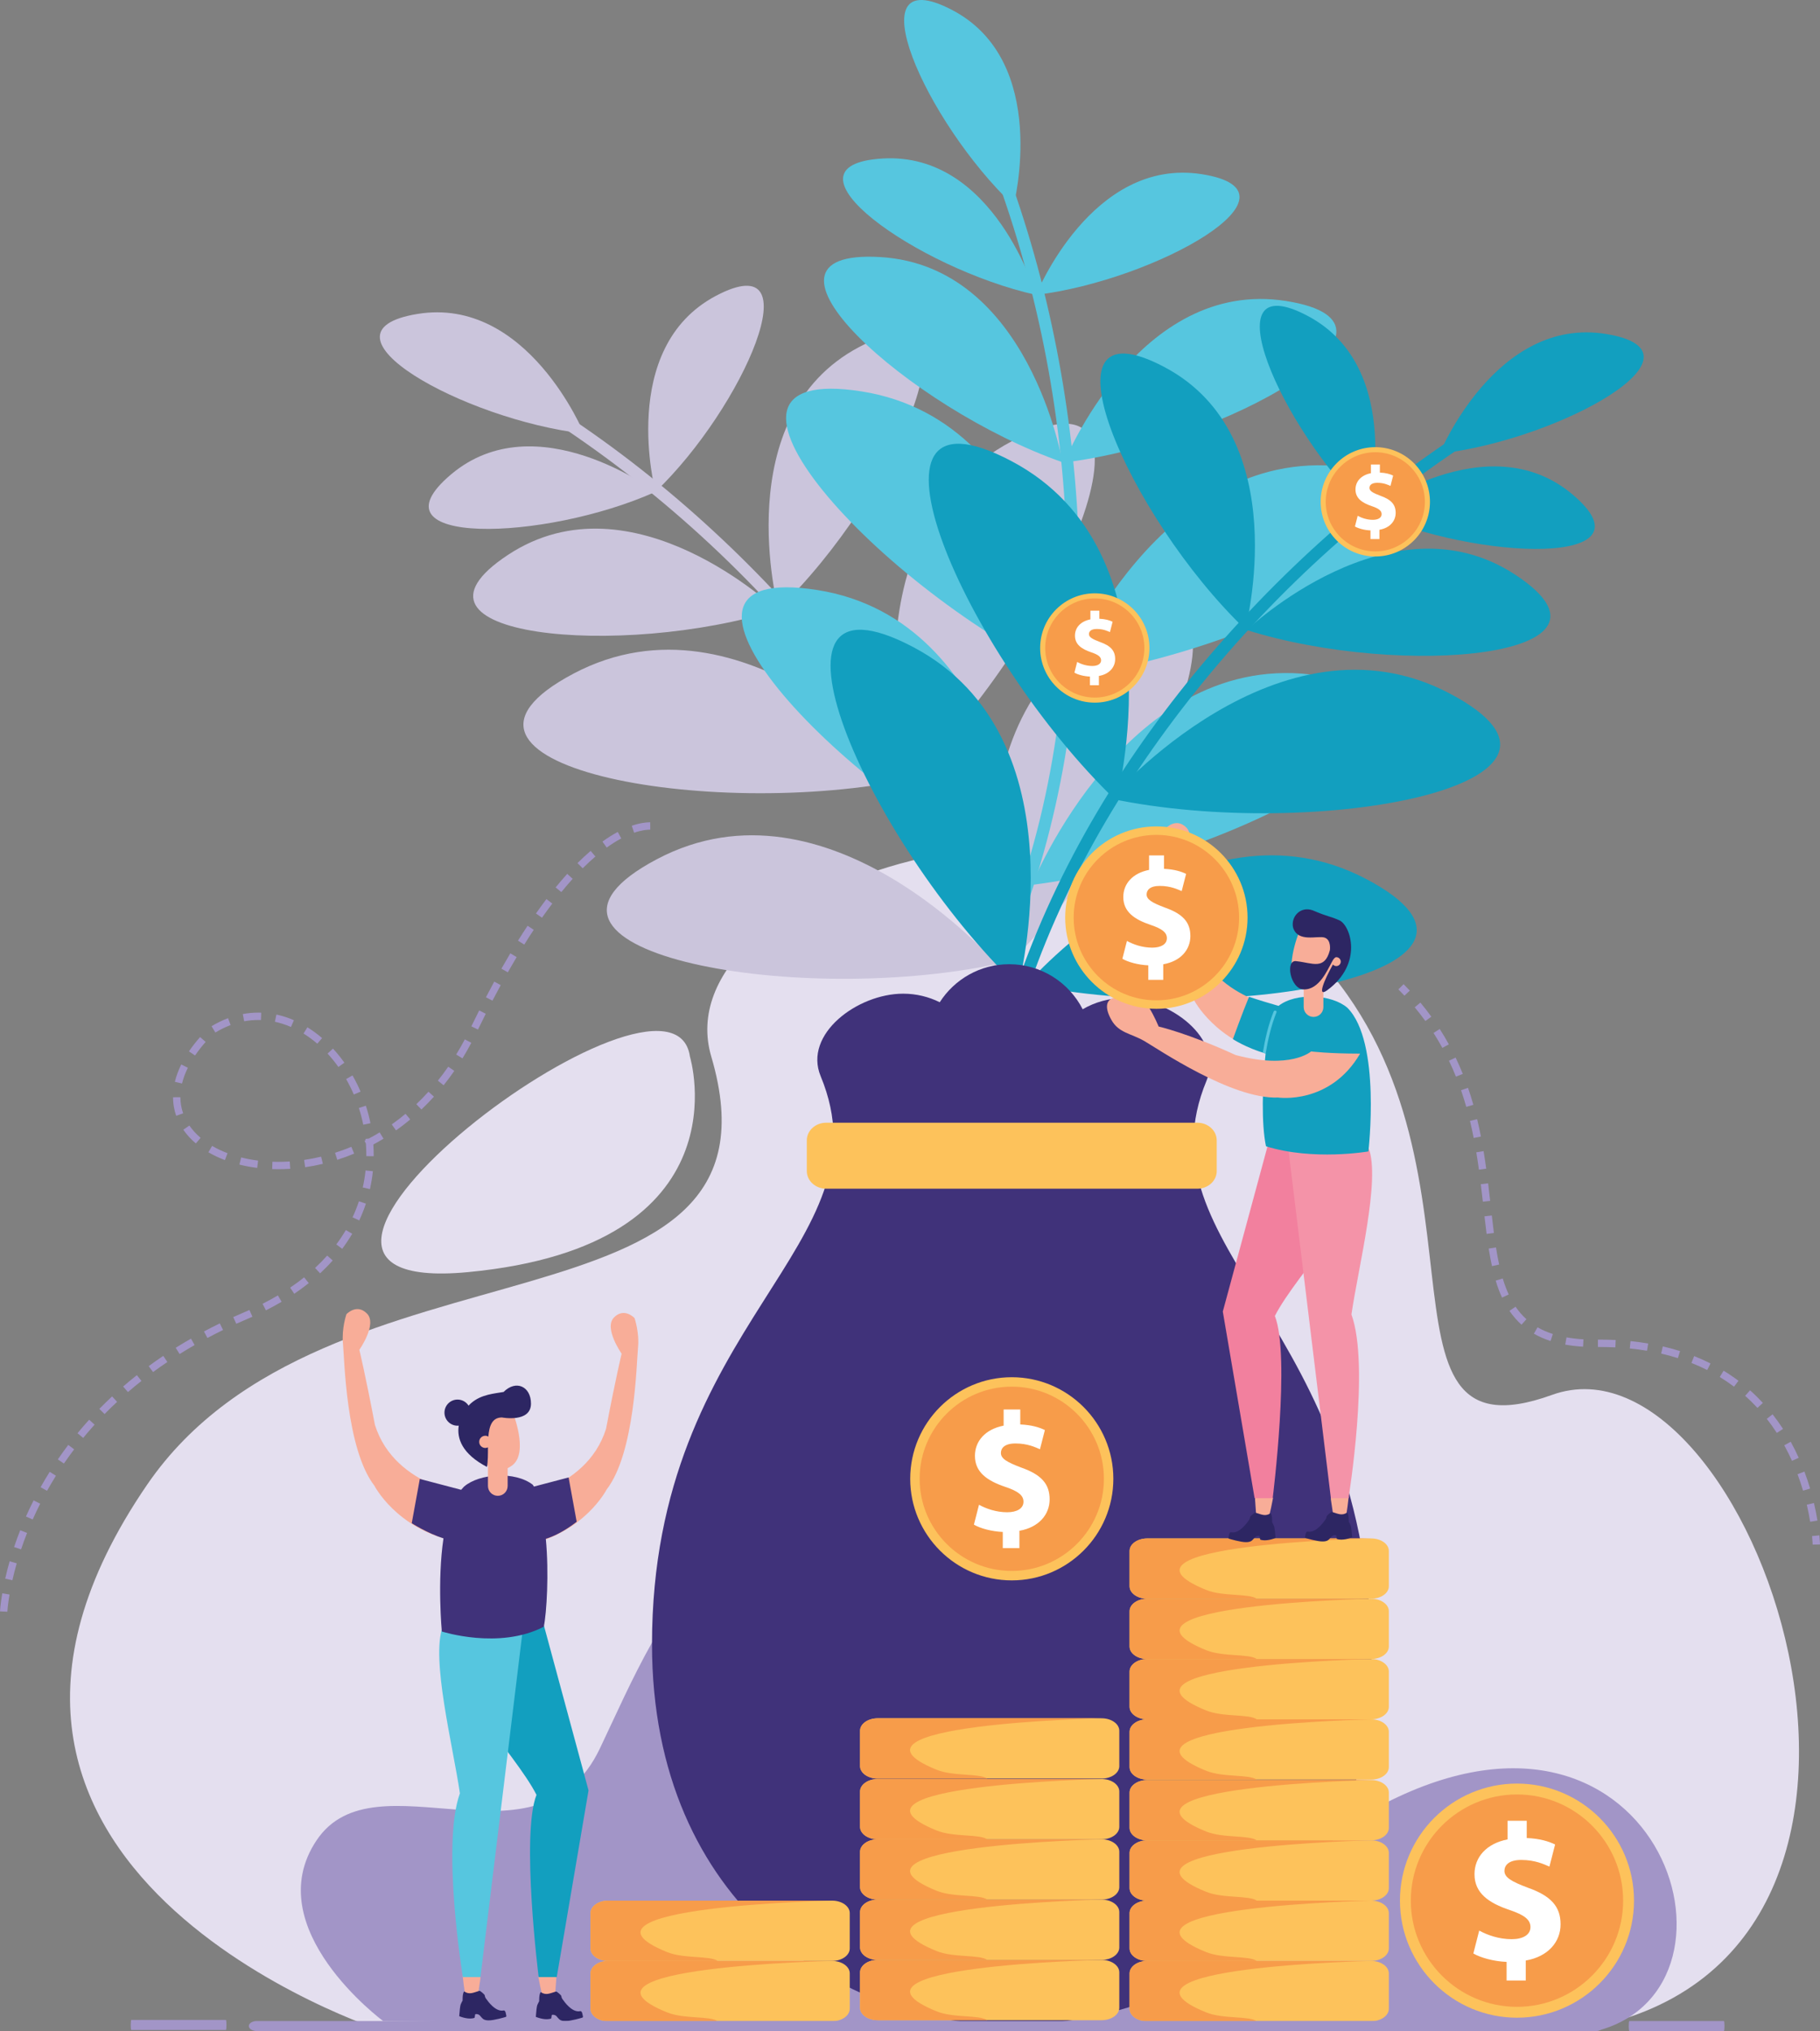 <svg width="467" height="521" viewBox="0 0 467 521" fill="none" xmlns="http://www.w3.org/2000/svg">
<rect x="0" y="0" width="467" height="521" fill="#808080" stroke="none"/>
<g clip-path="url(#clip0_3_2235)">
<path d="M98.31 521C98.31 521 -30.071 479.886 37.735 380.871C83.692 313.764 204.562 345.749 182.514 271.048C169.63 227.392 281.736 190.171 334.844 242.392C387.953 294.614 347.282 376.237 398.229 357.817C449.175 339.398 505.216 498.806 409.737 519.715C321.059 521 98.31 521 98.31 521Z" fill="#E4DFEF"/>
<path d="M98.31 518.427C98.31 518.427 66.111 494.639 81.227 472.079C96.346 449.52 138.201 481.491 153.933 448.5C169.665 415.509 189.136 362.072 266.703 381.463C344.27 400.854 306.218 495.802 352.077 464.346C425.149 423.82 452.971 510.088 409.58 520.997C366.949 521 98.31 518.427 98.31 518.427Z" fill="#A295C7"/>
<path d="M177.033 271.045C177.033 271.045 191.832 319.517 120.087 326.32C48.345 333.124 172.59 239.287 177.033 271.045Z" fill="#E4DFEF"/>
<path d="M257.963 247.995C257.963 247.995 241.013 184.018 284.88 160.857C328.751 137.692 297.078 210.512 257.963 247.995Z" fill="#CBC5DC"/>
<path d="M255.731 247.298C255.731 247.298 212.456 197.222 168.585 220.383C124.714 243.548 202.72 258.465 255.731 247.298Z" fill="#CBC5DC"/>
<path d="M128.238 96.048C156.99 112.274 182.754 133.66 204.712 158.273C226.708 182.932 245.007 211.358 256.511 242.417C258.559 247.95 260.359 253.573 261.933 259.259C262.462 261.188 259.436 261.849 258.904 259.927C249.993 227.685 233.129 198.061 212.303 172.051C191.289 145.805 165.821 122.946 137.344 105.059C133.82 102.841 130.23 100.728 126.602 98.681C124.854 97.692 126.504 95.066 128.238 96.048Z" fill="#CBC5DC"/>
<path d="M234.334 199.697C234.334 199.697 191.062 149.617 147.188 172.779C103.317 195.944 181.319 210.86 234.334 199.697Z" fill="#CBC5DC"/>
<path d="M232.771 200.286C232.771 200.286 215.82 136.309 259.691 113.148C303.562 89.986 271.885 162.807 232.771 200.286Z" fill="#CBC5DC"/>
<path d="M199.708 156.275C199.708 156.275 186.619 106.877 220.493 88.994C254.359 71.111 229.908 127.333 199.708 156.275Z" fill="#CBC5DC"/>
<path d="M199.332 156.473C199.332 156.473 162.317 121.236 130.348 142.333C98.376 163.423 159.431 169.025 199.332 156.473Z" fill="#CBC5DC"/>
<path d="M168.192 126.16C168.192 126.16 158.407 89.241 183.725 75.874C209.04 62.511 190.763 104.534 168.192 126.16Z" fill="#CBC5DC"/>
<path d="M168.192 126.16C168.192 126.16 137.643 103.238 115.751 121.682C93.856 140.126 139.666 138.963 168.192 126.16Z" fill="#CBC5DC"/>
<path d="M149.848 111.233C149.848 111.233 135.342 75.898 107.088 80.536C78.838 85.171 118.788 107.626 149.848 111.233Z" fill="#CBC5DC"/>
<path d="M264.76 226.982C264.76 226.982 289.501 165.596 338.508 173.319C387.518 181.038 318.534 220.387 264.76 226.982Z" fill="#56C6DF"/>
<path d="M263.392 225.091C263.392 225.091 258.73 159.067 209.723 151.351C160.716 143.625 214.253 202.284 263.392 225.091Z" fill="#56C6DF"/>
<path d="M251.877 27.611C265.185 57.824 273.01 90.38 275.851 123.242C278.699 156.16 276.328 189.885 266.94 221.647C265.269 227.305 263.34 232.883 261.198 238.378C260.471 240.241 257.647 238.956 258.367 237.096C270.541 205.944 274.775 172.117 273.678 138.816C272.571 105.213 265.864 71.654 253.771 40.275C252.274 36.389 250.669 32.549 248.994 28.733C248.182 26.901 251.079 25.787 251.877 27.611Z" fill="#56C6DF"/>
<path d="M274.768 174.154C274.768 174.154 270.105 108.134 221.095 100.408C172.092 92.688 225.625 151.344 274.768 174.154Z" fill="#56C6DF"/>
<path d="M273.163 173.688C273.163 173.688 297.9 112.302 346.907 120.028C395.917 127.747 326.937 167.1 273.163 173.688Z" fill="#56C6DF"/>
<path d="M273.044 118.642C273.044 118.642 292.147 71.243 329.984 77.208C367.816 83.169 314.561 113.548 273.044 118.642Z" fill="#56C6DF"/>
<path d="M272.623 118.576C272.623 118.576 264.085 68.19 225.848 65.94C187.615 63.684 233.154 104.736 272.623 118.576Z" fill="#56C6DF"/>
<path d="M265.836 75.651C265.836 75.651 280.113 40.23 308.391 44.683C336.672 49.144 296.869 71.849 265.836 75.651Z" fill="#56C6DF"/>
<path d="M265.836 75.651C265.836 75.651 255.101 39.001 226.524 40.658C197.946 42.319 235.326 68.823 265.836 75.651Z" fill="#56C6DF"/>
<path d="M260.088 52.709C260.088 52.709 269.632 15.724 244.23 2.521C218.832 -10.682 237.377 31.219 260.088 52.709Z" fill="#56C6DF"/>
<path d="M261.264 253.134C261.264 253.134 278.215 189.158 234.348 166C190.477 142.831 222.15 215.655 261.264 253.134Z" fill="#129FBF"/>
<path d="M263.497 252.441C263.497 252.441 306.772 202.361 350.646 225.526C394.513 248.688 316.511 263.604 263.497 252.441Z" fill="#129FBF"/>
<path d="M390.99 101.188C362.238 117.413 336.471 138.803 314.516 163.413C292.52 188.071 274.218 216.501 262.713 247.56C260.666 253.092 258.869 258.712 257.295 264.398C256.762 266.327 259.792 266.989 260.328 265.063C269.235 232.824 286.106 203.204 306.925 177.194C327.936 150.947 353.408 128.085 381.884 110.199C385.411 107.981 389.002 105.867 392.623 103.82C394.374 102.835 392.724 100.209 390.99 101.188Z" fill="#129FBF"/>
<path d="M284.894 204.837C284.894 204.837 328.166 154.757 372.043 177.922C415.911 201.083 337.909 216 284.894 204.837Z" fill="#129FBF"/>
<path d="M286.457 205.429C286.457 205.429 303.412 141.449 259.541 118.287C215.67 95.126 247.34 167.946 286.457 205.429Z" fill="#129FBF"/>
<path d="M319.52 161.414C319.52 161.414 332.609 112.02 298.739 94.137C264.869 76.25 289.32 132.469 319.52 161.414Z" fill="#129FBF"/>
<path d="M319.896 161.612C319.896 161.612 356.907 126.379 388.88 147.472C420.852 168.562 359.794 174.165 319.896 161.612Z" fill="#129FBF"/>
<path d="M351.04 131.302C351.04 131.302 360.824 94.384 335.51 81.017C310.188 67.653 328.465 109.673 351.04 131.302Z" fill="#129FBF"/>
<path d="M351.04 131.303C351.04 131.303 381.588 108.378 403.48 126.821C425.372 145.265 379.561 144.105 351.04 131.303Z" fill="#129FBF"/>
<path d="M369.383 116.372C369.383 116.372 383.893 81.038 412.14 85.676C440.39 90.31 400.44 112.768 369.383 116.372Z" fill="#129FBF"/>
<path d="M309.596 277.191C314.07 266.393 300.121 256.028 288.432 256.028C284.556 256.028 280.931 257.072 277.808 258.89C274.305 252.034 267.18 247.337 258.952 247.337C251.466 247.337 244.895 251.226 241.131 257.093C238.3 255.69 235.114 254.896 231.74 254.896C220.05 254.896 206.101 265.262 210.576 276.059C228.575 319.51 167.3 338.792 167.3 421.745C167.3 488.953 216.579 519.437 258.949 519.437C301.322 519.437 351.924 493.653 351.924 426.446C351.924 339.548 291.698 320.397 309.596 277.191Z" fill="#40327A"/>
<path d="M312.207 300.387C312.207 302.89 309.979 304.924 307.231 304.924H212C209.249 304.924 207.021 302.894 207.021 300.387V292.528C207.021 290.025 209.249 287.995 212 287.995H307.228C309.975 287.995 312.204 290.025 312.204 292.528V300.387H312.207Z" fill="#FDC25B"/>
<path d="M284.465 379.335C284.465 393.058 273.34 404.186 259.614 404.186C245.891 404.186 234.762 393.061 234.762 379.335C234.762 365.61 245.887 354.485 259.614 354.485C273.34 354.485 284.465 365.613 284.465 379.335Z" fill="#F79C4A"/>
<path d="M259.614 405.397C245.243 405.397 233.554 393.705 233.554 379.339C233.554 364.969 245.243 353.28 259.614 353.28C273.984 353.28 285.677 364.969 285.677 379.339C285.674 393.705 273.984 405.397 259.614 405.397ZM259.614 355.697C246.58 355.697 235.974 366.303 235.974 379.335C235.974 392.368 246.58 402.974 259.614 402.974C272.651 402.974 283.257 392.368 283.257 379.335C283.254 366.303 272.647 355.697 259.614 355.697Z" fill="#FDC25B"/>
<path d="M257.305 397.111V392.971C254.387 392.842 251.556 392.055 249.899 391.097L251.205 386C253.036 387.003 255.606 387.918 258.437 387.918C260.92 387.918 262.619 386.961 262.619 385.216C262.619 383.563 261.226 382.514 258.002 381.428C253.339 379.858 250.16 377.682 250.16 373.455C250.16 369.621 252.862 366.616 257.525 365.7V361.56H261.794V365.394C264.712 365.523 266.672 366.136 268.11 366.832L266.846 371.755C265.711 371.275 263.709 370.272 260.572 370.272C257.737 370.272 256.825 371.491 256.825 372.713C256.825 374.151 258.35 375.067 262.055 376.459C267.24 378.287 269.329 380.686 269.329 384.607C269.329 388.486 266.585 391.794 261.574 392.668V397.111H257.305Z" fill="white"/>
<path d="M356.367 515.279C356.367 517.048 354.337 518.479 351.83 518.479H294.383C291.879 518.479 289.845 517.048 289.845 515.279V506.212C289.845 504.447 291.876 503.013 294.383 503.013H351.83C354.334 503.013 356.367 504.444 356.367 506.212V515.279Z" fill="#FDC25B"/>
<path d="M351.83 503.013H294.383C291.879 503.013 289.845 504.444 289.845 506.212V515.279C289.845 517.048 291.876 518.479 294.383 518.479H322.487C320.443 517.062 313.813 517.96 309.498 516.213C280.816 504.573 351.83 503.013 351.83 503.013Z" fill="#F79C4A"/>
<path d="M356.367 499.813C356.367 501.578 354.337 503.013 351.83 503.013H294.383C291.879 503.013 289.845 501.578 289.845 499.813V490.746C289.845 488.981 291.876 487.546 294.383 487.546H351.83C354.334 487.546 356.367 488.981 356.367 490.746V499.813Z" fill="#FDC25B"/>
<path d="M351.83 487.546H294.383C291.879 487.546 289.845 488.981 289.845 490.746V499.813C289.845 501.578 291.876 503.013 294.383 503.013H322.487C320.443 501.595 313.813 502.494 309.498 500.746C280.816 489.106 351.83 487.546 351.83 487.546Z" fill="#F79C4A"/>
<path d="M356.367 484.346C356.367 486.112 354.337 487.546 351.83 487.546H294.383C291.879 487.546 289.845 486.115 289.845 484.346V475.279C289.845 473.511 291.876 472.079 294.383 472.079H351.83C354.334 472.079 356.367 473.511 356.367 475.279V484.346Z" fill="#FDC25B"/>
<path d="M351.83 472.084H294.383C291.879 472.084 289.845 473.515 289.845 475.283V484.35C289.845 486.116 291.876 487.55 294.383 487.55H322.487C320.443 486.133 313.813 487.031 309.498 485.283C280.816 473.643 351.83 472.084 351.83 472.084Z" fill="#F79C4A"/>
<path d="M356.367 468.88C356.367 470.648 354.337 472.079 351.83 472.079H294.383C291.879 472.079 289.845 470.648 289.845 468.88V459.813C289.845 458.047 291.876 456.613 294.383 456.613H351.83C354.334 456.613 356.367 458.044 356.367 459.813V468.88Z" fill="#FDC25B"/>
<path d="M351.83 456.617H294.383C291.879 456.617 289.845 458.048 289.845 459.817V468.884C289.845 470.652 291.876 472.083 294.383 472.083H322.487C320.443 470.666 313.813 471.565 309.498 469.817C280.816 458.177 351.83 456.617 351.83 456.617Z" fill="#F79C4A"/>
<path d="M356.367 453.298C356.367 455.067 354.337 456.498 351.83 456.498H294.383C291.879 456.498 289.845 455.067 289.845 453.298V444.231C289.845 442.466 291.876 441.031 294.383 441.031H351.83C354.334 441.031 356.367 442.462 356.367 444.231V453.298Z" fill="#FDC25B"/>
<path d="M351.83 441.035H294.383C291.879 441.035 289.845 442.466 289.845 444.235V453.302C289.845 455.071 291.876 456.502 294.383 456.502H322.487C320.443 455.085 313.813 455.983 309.498 454.235C280.816 442.595 351.83 441.035 351.83 441.035Z" fill="#F79C4A"/>
<path d="M356.367 437.835C356.367 439.6 354.337 441.035 351.83 441.035H294.383C291.879 441.035 289.845 439.6 289.845 437.835V428.768C289.845 427.003 291.876 425.568 294.383 425.568H351.83C354.334 425.568 356.367 427.003 356.367 428.768V437.835Z" fill="#FDC25B"/>
<path d="M351.83 425.568H294.383C291.879 425.568 289.845 427.003 289.845 428.768V437.835C289.845 439.6 291.876 441.035 294.383 441.035H322.487C320.443 439.618 313.813 440.516 309.498 438.768C280.816 427.128 351.83 425.568 351.83 425.568Z" fill="#F79C4A"/>
<path d="M356.367 422.368C356.367 424.134 354.337 425.568 351.83 425.568H294.383C291.879 425.568 289.845 424.137 289.845 422.368V413.301C289.845 411.536 291.876 410.102 294.383 410.102H351.83C354.334 410.102 356.367 411.533 356.367 413.301V422.368Z" fill="#FDC25B"/>
<path d="M351.83 410.102H294.383C291.879 410.102 289.845 411.533 289.845 413.301V422.368C289.845 424.134 291.876 425.568 294.383 425.568H322.487C320.443 424.151 313.813 425.049 309.498 423.301C280.816 411.661 351.83 410.102 351.83 410.102Z" fill="#F79C4A"/>
<path d="M356.367 406.902C356.367 408.671 354.337 410.102 351.83 410.102H294.383C291.879 410.102 289.845 408.671 289.845 406.902V397.835C289.845 396.07 291.876 394.635 294.383 394.635H351.83C354.334 394.635 356.367 396.066 356.367 397.835V406.902Z" fill="#FDC25B"/>
<path d="M351.83 394.639H294.383C291.879 394.639 289.845 396.07 289.845 397.839V406.906C289.845 408.675 291.876 410.106 294.383 410.106H322.487C320.443 408.688 313.813 409.587 309.498 407.839C280.816 396.199 351.83 394.639 351.83 394.639Z" fill="#F79C4A"/>
<path d="M287.206 515.015C287.206 516.78 285.176 518.215 282.669 518.215H225.221C222.718 518.215 220.684 516.784 220.684 515.015V505.948C220.684 504.179 222.714 502.748 225.221 502.748H282.669C285.173 502.748 287.206 504.179 287.206 505.948V515.015Z" fill="#FDC25B"/>
<path d="M282.669 502.748H225.221C222.718 502.748 220.684 504.179 220.684 505.948V515.015C220.684 516.78 222.714 518.215 225.221 518.215H253.325C251.281 516.798 244.652 517.696 240.337 515.948C211.655 504.308 282.669 502.748 282.669 502.748Z" fill="#F79C4A"/>
<path d="M287.206 499.548C287.206 501.317 285.176 502.748 282.669 502.748H225.221C222.718 502.748 220.684 501.317 220.684 499.548V490.481C220.684 488.716 222.714 487.281 225.221 487.281H282.669C285.173 487.281 287.206 488.713 287.206 490.481V499.548Z" fill="#FDC25B"/>
<path d="M282.669 487.281H225.221C222.718 487.281 220.684 488.713 220.684 490.481V499.548C220.684 501.317 222.714 502.748 225.221 502.748H253.325C251.281 501.331 244.652 502.229 240.337 500.481C211.655 488.841 282.669 487.281 282.669 487.281Z" fill="#F79C4A"/>
<path d="M287.206 484.082C287.206 485.847 285.176 487.281 282.669 487.281H225.221C222.718 487.281 220.684 485.847 220.684 484.082V475.015C220.684 473.249 222.714 471.815 225.221 471.815H282.669C285.173 471.815 287.206 473.249 287.206 475.015V484.082Z" fill="#FDC25B"/>
<path d="M282.669 471.815H225.221C222.718 471.815 220.684 473.249 220.684 475.015V484.082C220.684 485.847 222.714 487.281 225.221 487.281H253.325C251.281 485.864 244.652 486.763 240.337 485.015C211.655 473.375 282.669 471.815 282.669 471.815Z" fill="#F79C4A"/>
<path d="M287.206 468.615C287.206 470.38 285.176 471.815 282.669 471.815H225.221C222.718 471.815 220.684 470.384 220.684 468.615V459.548C220.684 457.783 222.714 456.348 225.221 456.348H282.669C285.173 456.348 287.206 457.779 287.206 459.548V468.615Z" fill="#FDC25B"/>
<path d="M282.669 456.352H225.221C222.718 456.352 220.684 457.783 220.684 459.552V468.619C220.684 470.384 222.714 471.819 225.221 471.819H253.325C251.281 470.402 244.652 471.3 240.337 469.552C211.655 457.912 282.669 456.352 282.669 456.352Z" fill="#F79C4A"/>
<path d="M287.206 453.033C287.206 454.799 285.176 456.233 282.669 456.233H225.221C222.718 456.233 220.684 454.802 220.684 453.033V443.967C220.684 442.201 222.714 440.767 225.221 440.767H282.669C285.173 440.767 287.206 442.198 287.206 443.967V453.033Z" fill="#FDC25B"/>
<path d="M282.669 440.771H225.221C222.718 440.771 220.684 442.202 220.684 443.971V453.038C220.684 454.803 222.714 456.237 225.221 456.237H253.325C251.281 454.82 244.652 455.719 240.337 453.971C211.655 442.331 282.669 440.771 282.669 440.771Z" fill="#F79C4A"/>
<path d="M218.041 515.279C218.041 517.048 216.011 518.479 213.508 518.479H156.06C153.557 518.479 151.527 517.048 151.527 515.279V506.212C151.527 504.447 153.557 503.013 156.06 503.013H213.508C216.011 503.013 218.041 504.444 218.041 506.212V515.279Z" fill="#FDC25B"/>
<path d="M213.504 503.013H156.06C153.557 503.013 151.527 504.444 151.527 506.212V515.279C151.527 517.048 153.557 518.479 156.06 518.479H184.164C182.12 517.062 175.49 517.96 171.176 516.213C142.491 504.573 213.504 503.013 213.504 503.013Z" fill="#F79C4A"/>
<path d="M218.041 499.813C218.041 501.578 216.011 503.013 213.508 503.013H156.06C153.557 503.013 151.527 501.578 151.527 499.813V490.746C151.527 488.981 153.557 487.546 156.06 487.546H213.508C216.011 487.546 218.041 488.981 218.041 490.746V499.813Z" fill="#FDC25B"/>
<path d="M213.504 487.546H156.06C153.557 487.546 151.527 488.981 151.527 490.746V499.813C151.527 501.578 153.557 503.013 156.06 503.013H184.164C182.12 501.595 175.49 502.494 171.176 500.746C142.491 489.106 213.504 487.546 213.504 487.546Z" fill="#F79C4A"/>
<path d="M322.04 384.663L322.458 390.589C322.458 390.589 323.966 392.142 325.143 390.686C325.843 388.723 326.651 384.228 326.651 384.228C326.651 384.228 321.974 381.644 322.04 384.663Z" fill="#F8AD98"/>
<path d="M326.922 391.512C326.807 391.184 326.421 390.491 326.421 390.491C326.421 390.491 326.498 388.695 326.034 388.166C324.683 389.05 323.785 388.517 322.138 388.023C321.877 387.943 320.783 389.001 320.77 389.106C320.679 389.792 320.404 390.021 320.247 390.241C320.087 390.46 318.033 393.507 315.916 393.051C315.585 392.988 315.47 393.354 315.397 393.535C315.324 393.716 315.236 394.335 315.209 394.436C315.174 394.548 315.226 394.642 315.317 394.694C315.411 394.743 318.457 395.631 319.725 395.589C320.373 395.592 320.689 395.481 320.999 395.335C321.309 395.192 321.852 394.51 322.034 394.304C322.232 394.078 322.653 393.98 322.862 393.97C323.245 393.949 323.228 394.147 323.228 394.147C323.228 394.147 323.263 394.558 323.357 394.931C324.729 395.464 326.759 394.736 327.298 394.513C327.211 393.193 327.051 391.884 326.922 391.512Z" fill="#2D2663"/>
<path d="M341.502 384.691L342.383 390.565C342.383 390.565 344.006 391.992 345.068 390.453C345.614 388.441 346.064 383.897 346.064 383.897C346.064 383.897 341.203 381.686 341.502 384.691Z" fill="#F8AD98"/>
<path d="M346.575 391.334C346.461 391.007 346.074 390.314 346.074 390.314C346.074 390.314 346.151 388.517 345.684 387.988C344.333 388.872 343.435 388.34 341.788 387.845C341.526 387.765 340.433 388.824 340.419 388.928C340.329 389.614 340.054 389.844 339.897 390.063C339.737 390.283 337.682 393.329 335.565 392.873C335.234 392.81 335.119 393.176 335.046 393.357C334.973 393.538 334.886 394.158 334.858 394.259C334.823 394.37 334.876 394.464 334.97 394.517C335.06 394.565 338.111 395.453 339.378 395.411C340.026 395.415 340.343 395.303 340.652 395.157C340.962 395.014 341.506 394.332 341.687 394.127C341.885 393.9 342.306 393.803 342.515 393.792C342.898 393.771 342.881 393.97 342.881 393.97C342.881 393.97 342.916 394.381 343.01 394.753C344.382 395.286 346.412 394.558 346.955 394.336C346.864 393.019 346.704 391.707 346.575 391.334Z" fill="#2D2663"/>
<path d="M326.111 290.833L313.764 336.435L321.922 384.304H326.567C326.567 384.304 331.153 347.772 327.121 337.57C332.664 326.609 352.822 306.707 351.057 295.369C349.291 284.032 326.111 290.833 326.111 290.833Z" fill="#F2809E"/>
<path d="M330.387 293.134L341.495 384.304H346.022C346.022 384.304 351.558 350.331 346.77 337.184C348.532 325.056 354.295 302.462 351.161 294.478C348.031 286.498 330.387 293.134 330.387 293.134Z" fill="#F493A8"/>
<path d="M306.451 240.829C303.93 227.598 302.457 221.581 302.457 221.581C302.457 221.581 307.082 215.018 304.435 212.305C301.789 209.593 299.146 212.452 299.146 212.452C299.146 212.452 297.878 216.101 298.258 220.007C298.641 223.91 299.017 247.013 306.326 256.449C306.326 256.449 311.876 267.281 326.379 270.54C329.026 262.622 332.031 259.161 332.031 259.161C332.031 259.161 311.622 257.326 306.451 240.829Z" fill="#F8AD98"/>
<path d="M345.726 258.51C341.788 255.084 332.56 254.499 328.065 258.023C325.711 257.354 322.97 256.536 320.495 255.693C318.726 259.945 316.358 266.553 316.358 266.553C316.358 266.553 319.6 268.705 324.746 270.248C323.9 278.207 323.632 288.34 324.847 294.043C336.94 297.821 351.113 295.366 351.113 295.366C351.113 295.366 354.466 267.25 345.726 258.51Z" fill="#129FBF"/>
<path d="M333.295 239.21C333.295 239.21 329.005 249.67 333.295 253.009C333.699 253.322 334.11 253.569 334.517 253.757V258.329C334.517 259.725 335.649 260.857 337.045 260.857C338.441 260.857 339.573 259.725 339.573 258.329V253.2C341.561 251.915 343.254 249.523 344.26 246.881C346.245 241.644 340.099 232.629 333.295 239.21Z" fill="#F8AD98"/>
<path d="M343.657 236.069C340.806 234.823 341.276 235.397 336.808 233.507C333.598 232.372 331.143 235.275 331.811 237.984C333.065 241.86 338.159 239.906 339.907 240.519C341.655 241.132 341.237 243.75 341.237 243.75C339.865 248.917 336.791 247.006 332.727 246.571C329.673 245.94 331.024 253.799 334.569 253.799C338.5 253.9 340.638 248.712 341.512 247.225C341.592 247.09 342.254 245.533 342.884 245.533C343.515 245.533 344.026 246.045 344.026 246.675C344.026 247.305 343.515 247.817 342.884 247.817C342.536 247.817 342.226 247.657 342.017 247.413C339.785 251.421 337.835 256.01 340.562 254.005C349.855 247.201 346.565 237.34 343.657 236.069Z" fill="#2D2663"/>
<path d="M324.75 270.251C324.743 270.303 324.739 270.359 324.732 270.411C325.331 266.759 326.143 263.155 327.535 259.684C327.716 259.231 326.985 259.036 326.808 259.482C325.436 262.894 324.628 266.435 324.032 270.025C324.269 270.101 324.503 270.178 324.75 270.251Z" fill="#56C6DF"/>
<path d="M317.054 270.634C304.808 265.025 297.294 263.319 297.294 263.319C297.294 263.319 292.77 252.138 290.876 257.518C286.91 254.593 281.694 255.512 285.207 261.679C287.091 264.983 290.169 265.063 293.575 267.013C296.98 268.963 316.034 282.03 327.957 281.536C327.957 281.536 341.248 283.503 348.996 270.275C340.872 270.275 336.422 269.708 336.422 269.708C336.422 269.708 331.171 274.419 317.054 270.634Z" fill="#F8AD98"/>
<path d="M319.029 235.383C319.029 247.702 309.039 257.692 296.719 257.692C284.399 257.692 274.409 247.702 274.409 235.383C274.409 223.061 284.399 213.075 296.719 213.075C309.039 213.075 319.029 223.061 319.029 235.383Z" fill="#F79C4A"/>
<path d="M296.719 258.778C283.818 258.778 273.323 248.284 273.323 235.383C273.323 222.483 283.818 211.988 296.719 211.988C309.62 211.988 320.115 222.483 320.115 235.383C320.115 248.28 309.62 258.778 296.719 258.778ZM296.719 214.161C285.016 214.161 275.496 223.681 275.496 235.383C275.496 247.086 285.016 256.606 296.719 256.606C308.422 256.606 317.942 247.086 317.942 235.383C317.942 223.681 308.419 214.161 296.719 214.161Z" fill="#FDC25B"/>
<path d="M294.644 251.341V247.626C292.025 247.507 289.48 246.804 287.993 245.944L289.166 241.369C290.81 242.271 293.119 243.089 295.66 243.089C297.889 243.089 299.414 242.229 299.414 240.665C299.414 239.179 298.164 238.242 295.27 237.264C291.085 235.857 288.23 233.9 288.23 230.105C288.23 226.665 290.657 223.963 294.842 223.144V219.429H298.676V222.873C301.294 222.991 303.056 223.538 304.348 224.165L303.213 228.583C302.196 228.155 300.396 227.253 297.579 227.253C295.037 227.253 294.215 228.346 294.215 229.443C294.215 230.735 295.584 231.557 298.909 232.807C303.565 234.45 305.442 236.602 305.442 240.119C305.442 243.601 302.976 246.571 298.481 247.354V251.344H294.644V251.341Z" fill="white"/>
<path d="M142.741 507.508L142.323 513.434C142.323 513.434 140.816 514.987 139.639 513.531C138.939 511.568 138.131 507.072 138.131 507.072C138.131 507.072 142.804 504.489 142.741 507.508Z" fill="#F8AD98"/>
<path d="M137.856 514.357C137.971 514.029 138.357 513.336 138.357 513.336C138.357 513.336 138.281 511.54 138.747 511.01C140.098 511.895 141 511.362 142.644 510.868C142.905 510.788 143.998 511.846 144.012 511.951C144.103 512.636 144.378 512.866 144.534 513.086C144.695 513.305 146.749 516.352 148.866 515.896C149.197 515.833 149.312 516.199 149.385 516.38C149.458 516.561 149.545 517.18 149.577 517.281C149.611 517.393 149.563 517.487 149.469 517.539C149.375 517.588 146.328 518.476 145.06 518.434C144.413 518.437 144.099 518.326 143.786 518.18C143.476 518.037 142.933 517.354 142.752 517.149C142.553 516.923 142.132 516.825 141.923 516.815C141.54 516.794 141.557 516.992 141.557 516.992C141.557 516.992 141.522 517.403 141.432 517.776C140.06 518.309 138.03 517.581 137.49 517.358C137.57 516.038 137.727 514.726 137.856 514.357Z" fill="#2D2663"/>
<path d="M123.276 507.536L122.395 513.41C122.395 513.41 120.773 514.837 119.711 513.298C119.164 511.286 118.715 506.742 118.715 506.742C118.715 506.742 123.576 504.531 123.276 507.536Z" fill="#F8AD98"/>
<path d="M155.513 366.491C158.035 353.26 159.507 347.243 159.507 347.243C159.507 347.243 154.883 340.68 157.53 337.967C160.176 335.255 162.822 338.113 162.822 338.113C162.822 338.113 164.09 341.762 163.71 345.669C163.327 349.572 162.951 372.675 155.642 382.111C155.642 382.111 150.095 392.943 135.589 396.202C132.943 388.284 129.934 384.823 129.934 384.823C129.934 384.823 150.343 382.988 155.513 366.491Z" fill="#F8AD98"/>
<path d="M118.203 514.179C118.318 513.852 118.704 513.159 118.704 513.159C118.704 513.159 118.628 511.362 119.094 510.833C120.445 511.717 121.347 511.185 122.991 510.69C123.252 510.61 124.345 511.669 124.359 511.773C124.45 512.459 124.725 512.689 124.882 512.908C125.042 513.127 127.096 516.174 129.213 515.718C129.544 515.655 129.659 516.021 129.732 516.202C129.805 516.383 129.892 517.003 129.92 517.104C129.955 517.215 129.906 517.309 129.812 517.361C129.718 517.41 126.671 518.298 125.404 518.26C124.756 518.263 124.443 518.152 124.129 518.006C123.819 517.863 123.276 517.18 123.095 516.975C122.897 516.749 122.475 516.651 122.266 516.641C121.883 516.62 121.901 516.818 121.901 516.818C121.901 516.818 121.866 517.229 121.775 517.602C120.404 518.134 118.373 517.407 117.834 517.184C117.917 515.864 118.074 514.552 118.203 514.179Z" fill="#2D2663"/>
<path d="M96.2 365.495C93.679 352.264 92.206 346.247 92.206 346.247C92.206 346.247 96.83 339.684 94.183 336.971C91.537 334.259 88.891 337.118 88.891 337.118C88.891 337.118 87.623 340.767 88.003 344.673C88.386 348.576 88.762 371.679 96.071 381.115C96.071 381.115 101.621 391.947 116.124 395.206C118.771 387.288 121.779 383.827 121.779 383.827C121.779 383.827 101.371 381.989 96.2 365.495Z" fill="#F8AD98"/>
<path d="M138.671 413.677L151.015 459.28L142.86 507.149H138.215C138.215 507.149 133.629 470.617 137.661 460.415C132.117 449.454 111.96 429.551 113.725 418.214C115.491 406.877 138.671 413.677 138.671 413.677Z" fill="#129FBF"/>
<path d="M134.391 415.979L123.283 507.149H118.757C118.757 507.149 113.22 473.176 118.008 460.028C116.246 447.901 110.483 425.307 113.617 417.323C116.747 409.343 134.391 415.979 134.391 415.979Z" fill="#56C6DF"/>
<path d="M147.971 390.349L145.899 378.991L136.999 381.331C136.905 381.17 136.811 381.014 136.714 380.868C132.218 377.344 122.991 377.929 119.052 381.355C118.802 381.606 118.561 381.877 118.328 382.159L107.722 379.37L105.65 390.728C105.65 390.728 109.609 393.287 113.794 394.614C112.154 405.579 113.37 418.503 113.37 418.503C113.37 418.503 128.043 423.246 139.531 417.285C140.258 413.872 140.896 403.535 140.053 394.729C144.137 393.493 147.971 390.349 147.971 390.349Z" fill="#40327A"/>
<path d="M131.484 362.055C131.484 362.055 135.774 372.515 131.484 375.854C131.08 376.167 130.669 376.414 130.261 376.602V381.174C130.261 382.57 129.13 383.702 127.733 383.702C126.337 383.702 125.205 382.57 125.205 381.174V376.045C123.221 374.76 121.525 372.368 120.519 369.726C118.537 364.489 124.68 355.474 131.484 362.055Z" fill="#F8AD98"/>
<path d="M129.213 357.062C126.926 357.48 123.551 357.636 120.922 359.896C120.707 360.084 120.473 360.31 120.233 360.572C119.638 359.635 118.593 359.012 117.402 359.012C115.55 359.012 114.049 360.512 114.049 362.365C114.049 364.217 115.55 365.718 117.402 365.718C117.507 365.718 117.608 365.711 117.709 365.7C117.193 368.97 118.544 372.946 124.948 376.292C125.219 374.934 125.195 373.106 125.209 371.268C125.003 371.369 124.774 371.428 124.526 371.428C123.663 371.428 122.959 370.728 122.959 369.861C122.959 368.998 123.659 368.294 124.526 368.294C124.812 368.294 125.077 368.378 125.306 368.51C125.529 365.801 126.264 363.601 128.785 363.601C128.785 363.601 136.244 365.035 136.244 360.053C136.244 355.676 132.427 353.848 129.213 357.062Z" fill="#2D2663"/>
<path d="M411.436 519.712C411.436 520.422 410.521 520.997 409.389 520.997H65.898C64.767 520.997 63.851 520.422 63.851 519.712C63.851 519.001 64.767 518.427 65.898 518.427H409.389C410.521 518.427 411.436 519.005 411.436 519.712Z" fill="#A295C7"/>
<path d="M294.289 166.219C294.289 173.604 288.303 179.589 280.917 179.589C273.532 179.589 267.546 173.604 267.546 166.219C267.546 158.834 273.532 152.848 280.917 152.848C288.303 152.848 294.289 158.834 294.289 166.219Z" fill="#F79C4A"/>
<path d="M280.917 180.241C273.184 180.241 266.895 173.949 266.895 166.219C266.895 158.486 273.187 152.197 280.917 152.197C288.651 152.197 294.94 158.489 294.94 166.219C294.94 173.952 288.651 180.241 280.917 180.241ZM280.917 153.5C273.904 153.5 268.197 159.206 268.197 166.219C268.197 173.231 273.904 178.938 280.917 178.938C287.93 178.938 293.637 173.231 293.637 166.219C293.637 159.206 287.93 153.5 280.917 153.5Z" fill="#FDC25B"/>
<path d="M279.674 175.784V173.555C278.104 173.486 276.579 173.064 275.687 172.549L276.391 169.805C277.376 170.345 278.758 170.836 280.284 170.836C281.621 170.836 282.533 170.321 282.533 169.384C282.533 168.493 281.784 167.932 280.047 167.344C277.54 166.501 275.827 165.328 275.827 163.054C275.827 160.993 277.279 159.374 279.789 158.883V156.654H282.087V158.719C283.658 158.789 284.713 159.116 285.486 159.492L284.807 162.142C284.197 161.884 283.118 161.344 281.433 161.344C279.908 161.344 279.417 162.002 279.417 162.657C279.417 163.43 280.238 163.924 282.23 164.673C285.019 165.658 286.144 166.947 286.144 169.057C286.144 171.142 284.668 172.925 281.972 173.392V175.784H279.674Z" fill="white"/>
<path d="M417.882 487.546C417.882 503.361 405.061 516.181 389.245 516.181C373.433 516.181 360.612 503.361 360.612 487.546C360.612 471.731 373.433 458.911 389.245 458.911C405.064 458.914 417.882 471.731 417.882 487.546Z" fill="#F79C4A"/>
<path d="M389.245 517.574C372.688 517.574 359.216 504.102 359.216 487.546C359.216 470.986 372.684 457.518 389.245 457.518C405.806 457.518 419.275 470.986 419.275 487.546C419.278 504.102 405.806 517.574 389.245 517.574ZM389.245 460.307C374.227 460.307 362.005 472.525 362.005 487.546C362.005 502.567 374.223 514.785 389.245 514.785C404.267 514.785 416.485 502.567 416.485 487.546C416.489 472.529 404.267 460.307 389.245 460.307Z" fill="#FDC25B"/>
<path d="M386.585 508.03V503.26C383.221 503.11 379.958 502.205 378.05 501.101L379.555 495.227C381.665 496.383 384.624 497.435 387.887 497.435C390.749 497.435 392.706 496.331 392.706 494.322C392.706 492.414 391.101 491.209 387.386 489.955C382.013 488.148 378.346 485.638 378.346 480.77C378.346 476.352 381.459 472.887 386.832 471.836V467.065H391.752V471.484C395.116 471.634 397.376 472.337 399.03 473.141L397.574 478.813C396.269 478.263 393.96 477.107 390.346 477.107C387.083 477.107 386.028 478.514 386.028 479.917C386.028 481.574 387.786 482.629 392.052 484.235C398.027 486.341 400.433 489.102 400.433 493.622C400.433 498.089 397.271 501.905 391.498 502.908V508.03H386.585Z" fill="white"/>
<path d="M366.27 128.726C366.27 136.111 360.285 142.096 352.899 142.096C345.514 142.096 339.528 136.111 339.528 128.726C339.528 121.341 345.514 115.355 352.899 115.355C360.281 115.355 366.27 121.341 366.27 128.726Z" fill="#F79C4A"/>
<path d="M352.896 142.747C345.162 142.747 338.873 136.456 338.873 128.726C338.873 120.993 345.165 114.704 352.896 114.704C360.629 114.704 366.918 120.993 366.918 128.726C366.921 136.456 360.629 142.747 352.896 142.747ZM352.896 116.006C345.883 116.006 340.176 121.713 340.176 128.726C340.176 135.738 345.883 141.445 352.896 141.445C359.909 141.445 365.616 135.738 365.616 128.726C365.619 121.713 359.912 116.006 352.896 116.006Z" fill="#FDC25B"/>
<path d="M351.656 138.291V136.062C350.086 135.993 348.56 135.568 347.669 135.056L348.372 132.312C349.358 132.852 350.74 133.343 352.265 133.343C353.602 133.343 354.515 132.828 354.515 131.887C354.515 130.996 353.763 130.435 352.028 129.847C349.521 129.004 347.808 127.831 347.808 125.557C347.808 123.496 349.26 121.877 351.771 121.386V119.158H354.069V121.222C355.639 121.292 356.694 121.619 357.467 121.995L356.789 124.645C356.179 124.387 355.1 123.848 353.411 123.848C351.889 123.848 351.395 124.502 351.395 125.16C351.395 125.933 352.217 126.428 354.208 127.176C356.997 128.162 358.122 129.45 358.122 131.56C358.122 133.646 356.646 135.428 353.951 135.895V138.287H351.656V138.291Z" fill="white"/>
<path d="M465.113 396.219C465.113 396.212 465.092 395.408 464.959 394.029L466.84 393.848C466.979 395.303 467 396.146 467 396.181L465.113 396.219Z" fill="#A295C7"/>
<path d="M464.479 390.356C464.242 388.904 463.95 387.431 463.609 385.975L465.447 385.544C465.799 387.041 466.102 388.555 466.342 390.053L464.479 390.356ZM462.654 382.382C462.23 380.948 461.749 379.523 461.234 378.155L463.003 377.49C463.535 378.9 464.026 380.366 464.465 381.846L462.654 382.382ZM459.817 374.725C459.2 373.364 458.532 372.023 457.828 370.746L459.482 369.833C460.214 371.156 460.903 372.539 461.54 373.949L459.817 374.725ZM455.927 367.57C455.119 366.324 454.249 365.108 453.347 363.959L454.834 362.793C455.77 363.987 456.672 365.248 457.511 366.539L455.927 367.57ZM450.951 361.149C449.948 360.063 448.886 359.019 447.793 358.047L449.05 356.637C450.189 357.65 451.296 358.74 452.341 359.868L450.951 361.149ZM444.941 355.707C443.771 354.826 442.538 353.991 441.281 353.221L442.263 351.609C443.573 352.406 444.858 353.277 446.08 354.196L444.941 355.707ZM438.057 351.431C436.758 350.773 435.397 350.164 434.014 349.617L434.711 347.863C436.145 348.43 437.559 349.064 438.91 349.746L438.057 351.431ZM430.529 348.381C429.143 347.946 427.701 347.553 426.242 347.215L426.667 345.373C428.175 345.721 429.665 346.125 431.096 346.578L430.529 348.381ZM422.607 346.491C421.169 346.25 419.686 346.052 418.192 345.902L418.38 344.022C419.912 344.175 421.441 344.381 422.917 344.628L422.607 346.491ZM414.487 345.624C413.16 345.558 411.788 345.523 410.409 345.523H410.019L410.012 343.632H410.409C411.819 343.632 413.223 343.667 414.581 343.733L414.487 345.624ZM406.199 345.446C404.587 345.352 403.048 345.171 401.624 344.917L401.958 343.058C403.309 343.301 404.775 343.468 406.314 343.559L406.199 345.446ZM397.867 343.991C396.321 343.493 394.879 342.859 393.584 342.114L394.527 340.477C395.708 341.16 397.024 341.738 398.445 342.194L397.867 343.991ZM390.408 339.809C389.262 338.782 388.225 337.584 387.319 336.254L388.883 335.192C389.701 336.397 390.638 337.48 391.669 338.402L390.408 339.809ZM385.411 332.849C384.798 331.525 384.266 330.101 383.785 328.5L385.596 327.953C386.052 329.471 386.553 330.812 387.128 332.055L385.411 332.849ZM382.828 324.781C382.528 323.406 382.253 321.933 381.988 320.279L383.855 319.983C384.113 321.602 384.381 323.04 384.673 324.377L382.828 324.781ZM381.452 316.518C381.243 314.896 381.052 313.256 380.909 312.009L382.786 311.797C382.929 313.037 383.117 314.67 383.326 316.278L381.452 316.518ZM380.488 308.256C380.324 306.783 380.153 305.286 379.965 303.768L381.842 303.538C382.027 305.063 382.201 306.567 382.364 308.044L380.488 308.256ZM379.485 300.042C379.265 298.465 379.046 297.009 378.809 295.592L380.672 295.282C380.912 296.717 381.135 298.19 381.355 299.784L379.485 300.042ZM378.144 291.912C377.848 290.404 377.524 288.931 377.187 287.532L379.022 287.086C379.366 288.51 379.697 290.011 379.997 291.543L378.144 291.912ZM376.236 283.924C375.822 282.472 375.369 281.038 374.895 279.663L376.682 279.046C377.169 280.453 377.632 281.922 378.054 283.406L376.236 283.924ZM373.59 276.181C373.033 274.791 372.427 273.42 371.796 272.1L373.499 271.285C374.15 272.64 374.77 274.05 375.341 275.474L373.59 276.181ZM370.104 268.799C369.39 267.5 368.624 266.212 367.834 264.972L369.425 263.952C370.243 265.227 371.03 266.55 371.762 267.89L370.104 268.799ZM365.741 261.905C364.877 260.714 363.958 259.53 363.008 258.388L364.46 257.18C365.435 258.353 366.382 259.569 367.273 260.798L365.741 261.905Z" fill="#A295C7"/>
<path d="M360.368 255.404C359.863 254.865 359.341 254.325 358.812 253.796L360.149 252.459C360.692 253.002 361.228 253.555 361.747 254.109L360.368 255.404Z" fill="#A295C7"/>
<path d="M1.887 413.437L0 413.343C0.003 413.274 0.091 411.595 0.582 408.709L2.444 409.026C1.974 411.79 1.887 413.423 1.887 413.437ZM3.176 405.366L1.334 404.948C1.664 403.482 2.051 401.985 2.476 400.498L4.293 401.021C3.876 402.473 3.499 403.935 3.176 405.366ZM5.404 397.445L3.614 396.842C4.098 395.404 4.628 393.952 5.188 392.535L6.947 393.228C6.393 394.621 5.878 396.038 5.404 397.445ZM8.388 389.778L6.661 389.012C7.278 387.622 7.939 386.23 8.625 384.872L10.31 385.725C9.642 387.051 8.994 388.416 8.388 389.778ZM12.069 382.417L10.418 381.494C11.16 380.168 11.944 378.841 12.751 377.549L14.353 378.552C13.566 379.819 12.797 381.118 12.069 382.417ZM16.401 375.425L14.841 374.36C15.697 373.106 16.596 371.856 17.515 370.645L19.023 371.783C18.124 372.971 17.24 374.196 16.401 375.425ZM21.342 368.848L19.883 367.647C20.844 366.48 21.85 365.314 22.874 364.182L24.274 365.45C23.271 366.557 22.282 367.702 21.342 368.848ZM26.836 362.727L25.485 361.404C26.541 360.324 27.644 359.248 28.759 358.207L30.047 359.59C28.953 360.61 27.874 361.665 26.836 362.727ZM32.833 357.09L31.596 355.662C32.739 354.673 33.926 353.691 35.12 352.748L36.294 354.231C35.12 355.157 33.957 356.118 32.833 357.09ZM39.271 351.957L38.153 350.436C39.365 349.544 40.622 348.66 41.889 347.807L42.945 349.374C41.698 350.213 40.462 351.083 39.271 351.957ZM46.085 347.333L45.083 345.732C46.357 344.934 47.677 344.144 49 343.385L49.94 345.025C48.638 345.773 47.342 346.55 46.085 347.333ZM53.224 343.211L52.336 341.543C53.662 340.836 55.031 340.136 56.403 339.468L57.232 341.167C55.88 341.828 54.529 342.514 53.224 343.211ZM60.623 339.572L59.843 337.852C60.815 337.413 61.81 336.975 62.799 336.557C63.203 336.386 63.607 336.212 64.004 336.035L64.77 337.762C64.363 337.943 63.952 338.12 63.538 338.294C62.566 338.709 61.584 339.14 60.623 339.572ZM68.231 336.125L67.378 334.44C68.726 333.757 70.046 333.037 71.303 332.295L72.264 333.921C70.972 334.684 69.617 335.425 68.231 336.125ZM75.506 331.87L74.447 330.303C75.694 329.461 76.902 328.573 78.037 327.664L79.218 329.14C78.044 330.081 76.794 331 75.506 331.87ZM82.132 326.633L80.847 325.248C81.944 324.231 82.989 323.162 83.957 322.076L85.367 323.333C84.361 324.464 83.271 325.575 82.132 326.633ZM87.808 320.345L86.293 319.214C87.181 318.023 88.006 316.783 88.745 315.526L90.374 316.484C89.598 317.8 88.734 319.099 87.808 320.345ZM92.174 313.065L90.461 312.264C91.084 310.927 91.635 309.544 92.094 308.155L93.888 308.747C93.407 310.209 92.832 311.661 92.174 313.065ZM94.925 305.021L93.083 304.607C93.403 303.176 93.647 301.707 93.797 300.244L95.677 300.439C95.517 301.978 95.263 303.517 94.925 305.021ZM71.404 299.92C70.885 299.92 70.359 299.91 69.84 299.892L69.906 298.005C71.372 298.058 72.863 298.033 74.346 297.932L74.471 299.819C73.448 299.886 72.417 299.92 71.404 299.92ZM65.993 299.586C64.426 299.391 62.886 299.106 61.424 298.737L61.884 296.905C63.273 297.253 64.736 297.525 66.229 297.713L65.993 299.586ZM78.302 299.415L78.03 297.546C79.482 297.333 80.951 297.051 82.4 296.707L82.839 298.545C81.338 298.904 79.809 299.196 78.302 299.415ZM57.712 297.584C56.201 297.013 54.773 296.337 53.474 295.578L54.428 293.945C55.637 294.652 56.967 295.279 58.381 295.815L57.712 297.584ZM86.544 297.511L85.969 295.711C87.373 295.265 88.779 294.75 90.151 294.179L90.876 295.923C89.455 296.515 87.999 297.048 86.544 297.511ZM95.89 296.578L93.999 296.567V296.313C93.999 295.331 93.961 294.339 93.884 293.35L93.525 292.636C93.619 292.587 93.713 292.542 93.807 292.493C93.797 292.379 93.783 292.264 93.773 292.149L94.65 292.055C95.587 291.557 96.513 291.028 97.418 290.477L98.404 292.09C97.551 292.612 96.677 293.113 95.796 293.587C95.858 294.499 95.89 295.411 95.89 296.317V296.578ZM50.254 293.312C48.989 292.239 47.907 291.055 47.036 289.792L48.593 288.719C49.369 289.844 50.337 290.906 51.476 291.87L50.254 293.312ZM101.618 289.973L100.524 288.43C101.729 287.577 102.917 286.661 104.055 285.711L105.267 287.163C104.09 288.145 102.861 289.092 101.618 289.973ZM93.209 288.5C92.916 287.058 92.536 285.617 92.084 284.217L93.88 283.636C94.354 285.101 94.751 286.613 95.058 288.12L93.209 288.5ZM45.208 286.219C44.675 284.701 44.404 283.103 44.393 281.466L46.284 281.456C46.291 282.883 46.528 284.273 46.991 285.592L45.208 286.219ZM108.133 284.607L106.83 283.239C107.896 282.225 108.944 281.149 109.943 280.042L111.347 281.31C110.312 282.452 109.233 283.562 108.133 284.607ZM90.785 280.763C90.203 279.405 89.538 278.071 88.811 276.801L90.451 275.864C91.213 277.197 91.91 278.594 92.519 280.018L90.785 280.763ZM113.829 278.388L112.353 277.208C113.272 276.059 114.167 274.854 115.02 273.625L116.573 274.701C115.699 275.965 114.777 277.208 113.829 278.388ZM46.709 277.939L44.87 277.497C45.222 276.038 45.772 274.544 46.51 273.054L48.203 273.893C47.531 275.258 47.026 276.619 46.709 277.939ZM86.829 273.695C85.966 272.483 85.032 271.33 84.051 270.265L85.44 268.984C86.474 270.105 87.46 271.32 88.368 272.598L86.829 273.695ZM118.666 271.491L117.054 270.502C117.82 269.252 118.569 267.943 119.272 266.616L120.94 267.5C120.219 268.865 119.456 270.206 118.666 271.491ZM50.048 270.752L48.485 269.691C49.31 268.475 50.271 267.243 51.343 266.024L52.764 267.271C51.744 268.427 50.831 269.6 50.048 270.752ZM81.415 267.72C80.283 266.748 79.096 265.874 77.884 265.122L78.88 263.517C80.175 264.318 81.442 265.251 82.647 266.285L81.415 267.72ZM55.257 264.858L54.282 263.239C55.658 262.41 57.082 261.717 58.513 261.181L59.175 262.95C57.851 263.447 56.532 264.088 55.257 264.858ZM122.65 264.095L120.947 263.273C121.612 261.902 122.287 260.53 122.956 259.196L124.645 260.046C123.983 261.365 123.308 262.73 122.65 264.095ZM74.663 263.434C73.308 262.849 71.919 262.399 70.533 262.1L70.93 260.251C72.438 260.575 73.946 261.062 75.415 261.7L74.663 263.434ZM62.65 261.978L62.301 260.122C63.625 259.875 64.986 259.75 66.316 259.753C66.55 259.753 66.786 259.757 67.023 259.767L66.957 261.654C66.734 261.647 66.508 261.644 66.288 261.644C65.073 261.64 63.847 261.755 62.65 261.978ZM126.361 256.689L124.687 255.819C125.397 254.454 126.114 253.103 126.821 251.801L128.482 252.702C127.779 253.994 127.065 255.335 126.361 256.689ZM130.303 249.412L128.66 248.482C129.415 247.145 130.185 245.819 130.944 244.544L132.567 245.509C131.814 246.773 131.052 248.085 130.303 249.412ZM134.52 242.302L132.915 241.303C133.733 239.986 134.562 238.698 135.38 237.469L136.954 238.514C136.15 239.725 135.331 241 134.52 242.302ZM139.068 235.411L137.522 234.325C138.416 233.05 139.318 231.811 140.21 230.634L141.717 231.776C140.84 232.936 139.949 234.158 139.068 235.411ZM144.03 228.834L142.564 227.64C143.556 226.424 144.559 225.255 145.544 224.165L146.948 225.432C145.983 226.498 145.001 227.643 144.03 228.834ZM149.514 222.734L148.18 221.397C149.305 220.272 150.444 219.22 151.554 218.27L152.783 219.704C151.704 220.624 150.604 221.644 149.514 222.734ZM155.684 217.413L154.58 215.881C155.907 214.924 157.234 214.092 158.518 213.402L159.41 215.07C158.195 215.718 156.941 216.508 155.684 217.413ZM162.718 213.608L162.105 211.821C164.229 211.09 165.852 210.93 166.837 210.923L166.851 212.814C166.002 212.817 164.598 212.96 162.718 213.608Z" fill="#A295C7"/>
<path d="M58.109 519.437C58.109 520.147 58.043 520.721 57.963 520.721H33.693C33.612 520.721 33.546 520.147 33.546 519.437C33.546 518.726 33.612 518.152 33.693 518.152H57.966C58.046 518.152 58.109 518.726 58.109 519.437Z" fill="#A295C7"/>
<path d="M442.493 519.712C442.493 520.422 442.427 520.997 442.347 520.997H418.073C417.993 520.997 417.927 520.422 417.927 519.712C417.927 519.001 417.993 518.427 418.073 518.427H442.347C442.43 518.427 442.493 519.005 442.493 519.712Z" fill="#A295C7"/>
</g>
<defs>
<clipPath id="clip0_3_2235">
<rect width="467" height="521" fill="white"/>
</clipPath>
</defs>
</svg>
